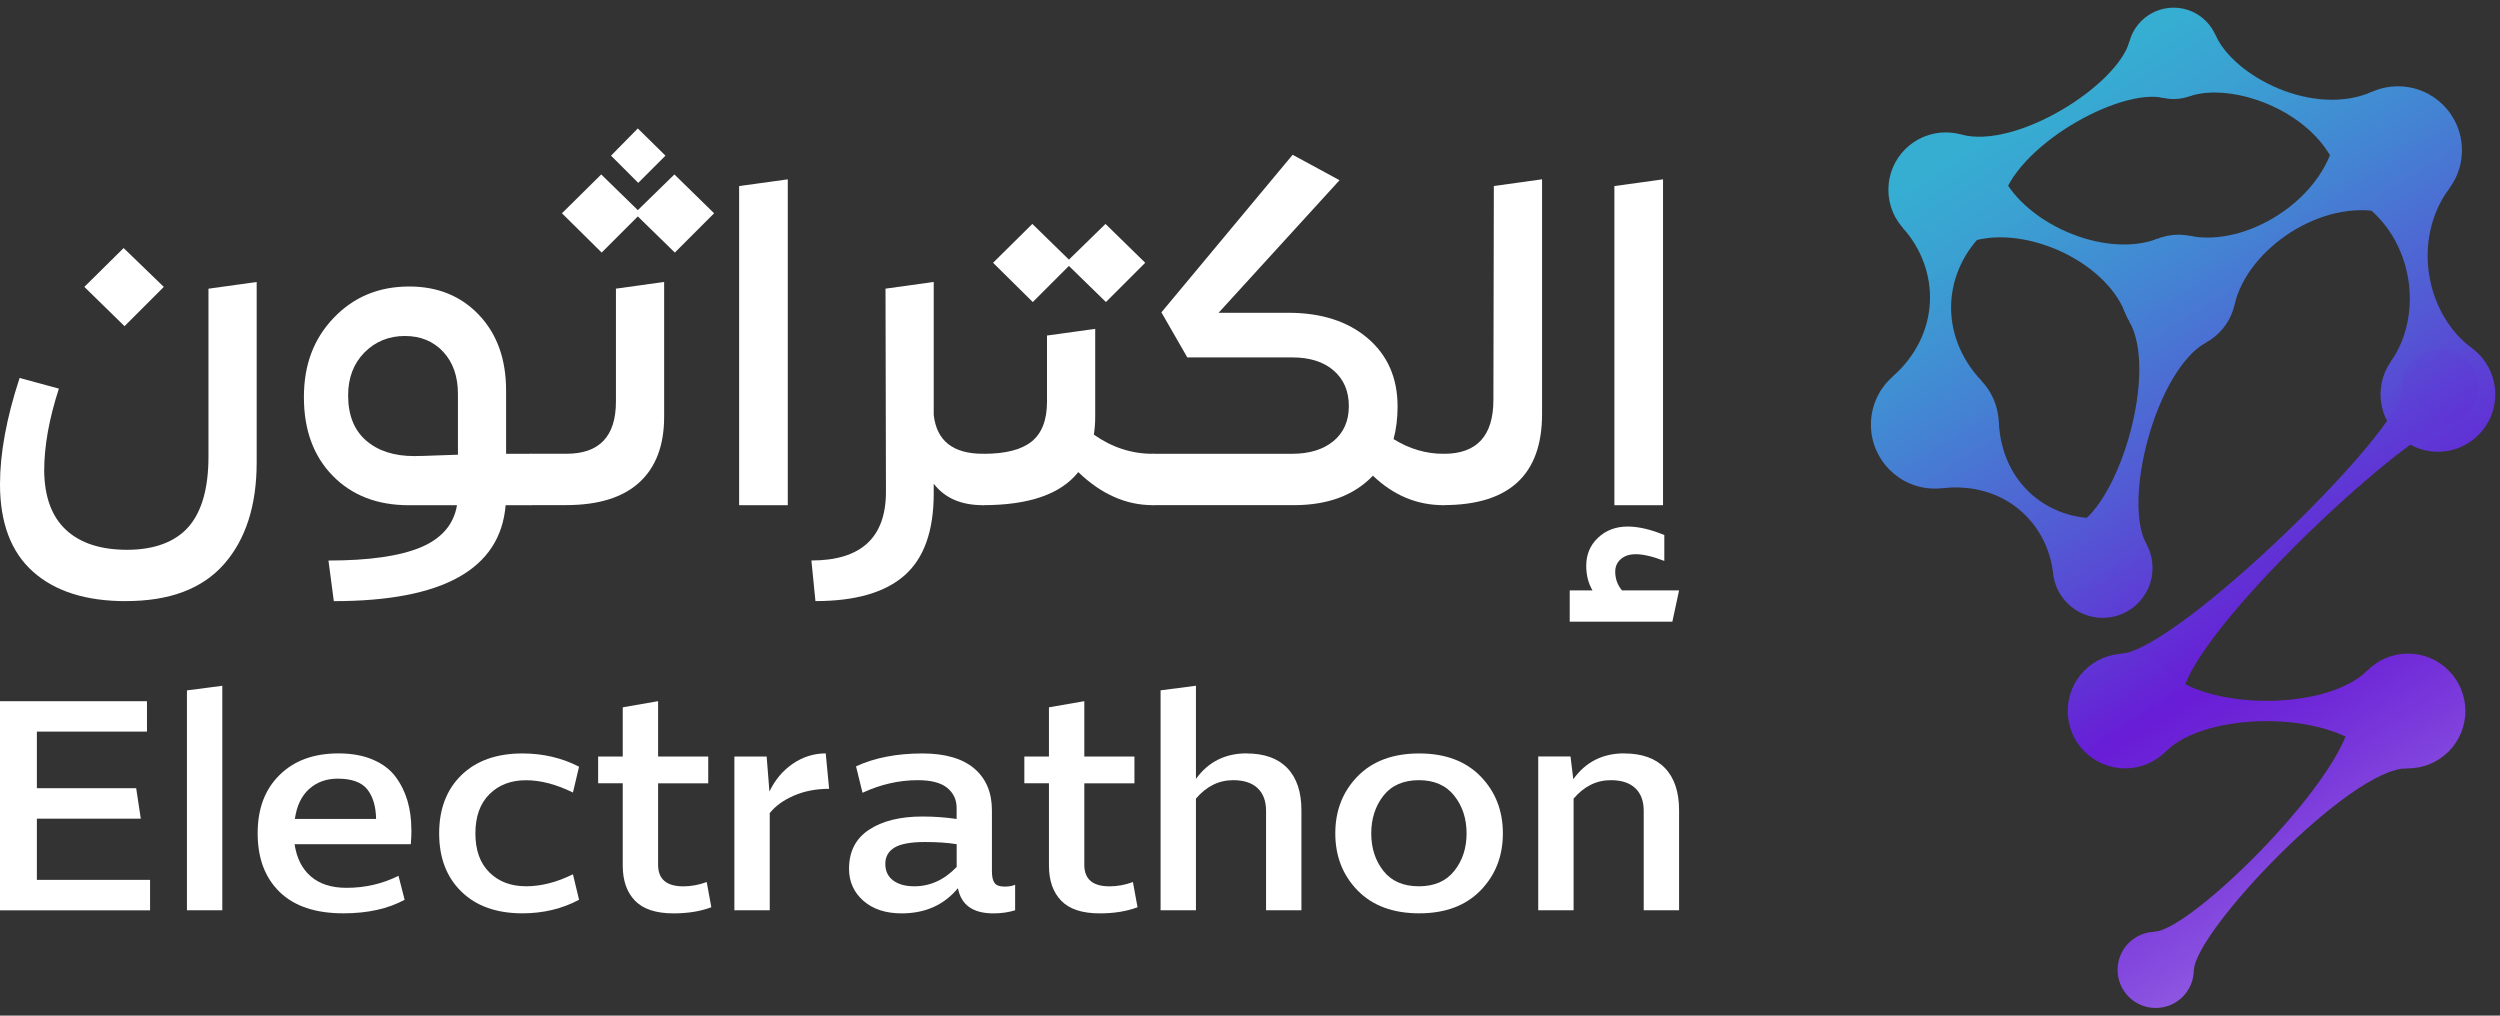 <svg width="160" height="65" viewBox="0 0 160 65" fill="none" xmlns="http://www.w3.org/2000/svg">
<rect x="0" y="0" width="160" height="65" fill="#333333" stroke="none"/>
<path d="M134.571 39.543C136.334 39.543 137.763 38.114 137.763 36.351C137.763 34.588 136.334 33.159 134.571 33.159C132.809 33.159 131.379 34.588 131.379 36.351C131.379 38.114 132.809 39.543 134.571 39.543Z" fill="url(#paint0_linear_180_206)"/>
<path d="M132.958 33.598C135.711 31.985 138.118 23.718 136.263 20.552L141.203 21.91C137.989 23.684 135.827 32.02 137.368 34.813L132.961 33.602L132.958 33.598Z" fill="url(#paint1_linear_180_206)"/>
<path d="M131.401 36.703C131.05 33.533 128.351 30.793 124.283 31.245L127.921 26.986C128.112 31.072 131.238 33.313 134.424 33.162L131.401 36.699V36.703Z" fill="url(#paint2_linear_180_206)"/>
<path d="M123.831 31.27C126.092 31.27 127.924 29.437 127.924 27.177C127.924 24.917 126.092 23.084 123.831 23.084C121.571 23.084 119.739 24.917 119.739 27.177C119.739 29.437 121.571 31.27 123.831 31.27Z" fill="url(#paint3_linear_180_206)"/>
<path d="M121.12 24.114C124.183 21.399 124.217 17.328 121.782 14.582L127.039 14.824C124.362 17.334 124.02 21.393 126.819 24.377L121.12 24.114Z" fill="url(#paint4_linear_180_206)"/>
<path d="M153.472 13.71C155.732 13.71 157.564 11.877 157.564 9.617C157.564 7.357 155.732 5.524 153.472 5.524C151.211 5.524 149.379 7.357 149.379 9.617C149.379 11.877 151.211 13.71 153.472 13.71Z" fill="url(#paint5_linear_180_206)"/>
<path d="M152.562 13.606C148.572 12.696 143.824 15.932 143.008 19.51L140.155 15.097C143.752 15.822 148.651 12.821 149.461 8.81L152.562 13.609V13.606Z" fill="url(#paint6_linear_180_206)"/>
<path d="M156.761 12.049C154.328 15.338 155.254 20.109 158.208 22.29L153.017 23.138C155.119 20.128 154.479 15.313 151.127 12.969L156.761 12.046V12.049Z" fill="url(#paint7_linear_180_206)"/>
<path d="M149.614 10.982C148.249 7.125 142.848 5.195 140.089 6.174L141.79 2.235C142.97 4.912 148.077 7.52 151.821 5.87L149.614 10.982Z" fill="url(#paint8_linear_180_206)"/>
<path d="M124.528 15.819C126.556 15.819 128.2 14.175 128.2 12.146C128.2 10.118 126.556 8.474 124.528 8.474C122.5 8.474 120.856 10.118 120.856 12.146C120.856 14.175 122.5 15.819 124.528 15.819Z" fill="url(#paint9_linear_180_206)"/>
<path d="M127.949 10.813C129.28 14.234 134.678 16.603 138.099 15.273L136.012 20.024C134.681 16.603 129.283 14.234 125.862 15.565L127.949 10.813Z" fill="url(#paint10_linear_180_206)"/>
<path d="M139.43 22.366C141.458 22.366 143.102 20.722 143.102 18.694C143.102 16.666 141.458 15.021 139.43 15.021C137.402 15.021 135.758 16.666 135.758 18.694C135.758 20.722 137.402 22.366 139.43 22.366Z" fill="url(#paint11_linear_180_206)"/>
<path d="M125.498 8.606C129.038 9.579 135.513 5.465 136.288 2.64L138.46 6.268C135.607 5.618 128.922 9.381 128.106 12.959L125.498 8.603V8.606Z" fill="url(#paint12_linear_180_206)"/>
<path d="M156.026 28.913C158.054 28.913 159.699 27.268 159.699 25.241C159.699 23.212 158.054 21.568 156.026 21.568C153.998 21.568 152.354 23.212 152.354 25.241C152.354 27.268 153.998 28.913 156.026 28.913Z" fill="url(#paint13_linear_180_206)"/>
<path d="M139.11 6.34C140.725 6.34 142.035 5.031 142.035 3.415C142.035 1.8 140.725 0.49 139.11 0.49C137.494 0.49 136.185 1.8 136.185 3.415C136.185 5.031 137.494 6.34 139.11 6.34Z" fill="url(#paint14_linear_180_206)"/>
<path d="M137.964 64.51C139.311 64.51 140.403 63.418 140.403 62.071C140.403 60.725 139.311 59.633 137.964 59.633C136.617 59.633 135.525 60.725 135.525 62.071C135.525 63.418 136.617 64.51 137.964 64.51Z" fill="url(#paint15_linear_180_206)"/>
<path d="M156.152 27.227C157.499 27.227 158.591 26.135 158.591 24.788C158.591 23.442 157.499 22.35 156.152 22.35C154.805 22.35 153.713 23.442 153.713 24.788C153.713 26.135 154.805 27.227 156.152 27.227Z" fill="url(#paint16_linear_180_206)"/>
<path d="M156.488 27.205C154.071 27.541 139.135 41.363 139.64 44.998L135.745 41.843C139.408 41.583 153.889 27.397 153.716 24.961L156.485 27.205H156.488Z" fill="url(#paint17_linear_180_206)"/>
<path d="M137.87 59.633C140.309 59.535 150.59 49.316 150.446 45.647L154.065 49.172C150.396 49.122 140.444 59.664 140.409 62.103L137.873 59.633H137.87Z" fill="url(#paint18_linear_180_206)"/>
<path d="M136.006 49.175C138.034 49.175 139.678 47.531 139.678 45.503C139.678 43.475 138.034 41.831 136.006 41.831C133.978 41.831 132.334 43.475 132.334 45.503C132.334 47.531 133.978 49.175 136.006 49.175Z" fill="url(#paint19_linear_180_206)"/>
<path d="M138.601 42.907C141.197 45.503 148.921 45.503 151.516 42.907V48.099C148.921 45.503 141.197 45.503 138.601 48.099V42.907Z" fill="url(#paint20_linear_180_206)"/>
<path d="M154.112 49.175C156.14 49.175 157.784 47.531 157.784 45.503C157.784 43.475 156.14 41.831 154.112 41.831C152.084 41.831 150.44 43.475 150.44 45.503C150.44 47.531 152.084 49.175 154.112 49.175Z" fill="url(#paint21_linear_180_206)"/>
<path d="M8.054 38.473C5.502 38.473 3.521 37.845 2.112 36.587C0.703 35.331 0 33.464 0 30.987C0 29.007 0.417 26.741 1.255 24.189L3.769 24.873C3.142 26.797 2.828 28.549 2.828 30.131C2.847 31.806 3.314 33.068 4.228 33.916C5.141 34.763 6.447 35.187 8.141 35.187C9.836 35.187 11.198 34.7 12.055 33.73C12.912 32.758 13.342 31.254 13.342 29.217V18.477L16.427 18.047V29.587C16.427 32.349 15.73 34.518 14.343 36.1C12.953 37.682 10.859 38.47 8.06 38.47L8.054 38.473ZM7.969 20.875L5.398 18.361L7.912 15.875L10.483 18.361L7.969 20.875Z" fill="white"/>
<path d="M33.962 29.044C34.151 29.044 34.248 29.129 34.248 29.302V32.045C34.248 32.236 34.151 32.331 33.962 32.331H32.361C32.019 36.426 28.354 38.473 21.364 38.473L21.022 35.874C23.611 35.874 25.579 35.591 26.919 35.033C28.263 34.471 29.038 33.57 29.248 32.334H26.163C24.145 32.334 22.522 31.706 21.292 30.447C20.065 29.192 19.45 27.516 19.45 25.419C19.45 23.323 20.087 21.669 21.364 20.335C22.642 19.001 24.248 18.336 26.191 18.336C28.018 18.336 29.509 18.945 30.66 20.162C31.812 21.38 32.39 22.99 32.39 24.989V29.044H33.962ZM22.28 25.303C22.28 26.559 22.66 27.522 23.423 28.188C24.186 28.853 25.212 29.189 26.508 29.189C26.813 29.189 27.321 29.173 28.037 29.145C28.752 29.117 29.173 29.101 29.308 29.101V25.215C29.308 24.092 28.994 23.191 28.366 22.516C27.738 21.841 26.919 21.503 25.909 21.503C24.898 21.503 24.019 21.854 23.323 22.56C22.629 23.266 22.28 24.18 22.28 25.303Z" fill="white"/>
<path d="M39.42 25.702V18.474L42.505 18.044V26.672C42.505 28.498 41.978 29.901 40.92 30.871C39.863 31.841 38.297 32.327 36.222 32.327H33.965C33.777 32.327 33.68 32.233 33.68 32.042L33.708 29.299C33.708 29.126 33.802 29.041 33.993 29.041H36.25C38.362 29.041 39.42 27.927 39.42 25.699V25.702ZM43.161 11.164L45.703 13.65L43.19 16.164L40.82 13.851L38.507 16.164L35.965 13.65L38.478 11.164L40.82 13.449L43.161 11.164ZM42.59 9.962L40.848 11.704L39.106 9.962L40.82 8.22L42.59 9.962Z" fill="white"/>
<path d="M47.304 32.331V11.908L50.418 11.478V32.331H47.304Z" fill="white"/>
<path d="M62.9 29.044C63.088 29.044 63.185 29.129 63.185 29.302V32.045C63.185 32.236 63.088 32.331 62.9 32.331C61.509 32.331 60.461 31.872 59.758 30.959V31.587C59.758 33.985 59.133 35.733 57.887 36.828C56.641 37.923 54.739 38.47 52.188 38.47L51.93 35.871C55.11 35.871 56.701 34.405 56.701 31.471L56.673 18.474L59.758 18.044V26.556C59.946 28.213 60.994 29.041 62.9 29.041V29.044Z" fill="white"/>
<path d="M73.781 29.044C73.972 29.044 74.067 29.129 74.067 29.302V32.045C74.067 32.236 73.972 32.33 73.781 32.33C72.067 32.33 70.476 31.627 69.01 30.215C67.887 31.624 65.859 32.33 62.925 32.33C62.736 32.33 62.639 32.236 62.639 32.045L62.667 29.302C62.667 29.129 62.761 29.044 62.953 29.044C64.343 29.044 65.366 28.784 66.022 28.26C66.678 27.735 67.008 26.885 67.008 25.702V21.474L70.093 21.047V26.675C70.093 27.058 70.065 27.437 70.008 27.817C71.17 28.636 72.425 29.044 73.778 29.044H73.781ZM68.411 17.017L66.098 19.331L63.556 16.817L66.07 14.331L68.411 16.616L70.752 14.331L73.294 16.817L70.78 19.331L68.408 17.017H68.411Z" fill="white"/>
<path d="M92.38 29.044C92.568 29.044 92.665 29.129 92.665 29.302V32.045C92.665 32.236 92.571 32.33 92.38 32.33C90.685 32.33 89.182 31.703 87.867 30.444C86.668 31.7 84.982 32.33 82.811 32.33H73.784C73.596 32.33 73.498 32.236 73.498 32.045V29.302C73.498 29.129 73.596 29.044 73.784 29.044H82.669C83.793 29.044 84.681 28.774 85.34 28.232C85.996 27.689 86.326 26.942 86.326 25.987C86.326 25.033 86.002 24.28 85.356 23.715C84.709 23.153 83.824 22.874 82.701 22.874H75.987L74.33 19.99L82.729 9.906L85.729 11.534L77.99 20.018H82.446C84.562 20.018 86.257 20.561 87.531 21.647C88.805 22.733 89.445 24.189 89.445 26.019C89.445 26.763 89.361 27.456 89.188 28.103C90.199 28.73 91.263 29.044 92.386 29.044H92.38Z" fill="white"/>
<path d="M92.38 32.331C92.192 32.331 92.094 32.236 92.094 32.045V29.302C92.094 29.129 92.201 29.044 92.408 29.044C94.52 29.044 95.578 27.893 95.578 25.589L95.606 11.905L98.692 11.475V26.499C98.692 30.385 96.589 32.327 92.38 32.327V32.331Z" fill="white"/>
<path d="M103.804 37.785H107.461L107.031 39.785H100.462V37.785H101.918C101.651 37.327 101.519 36.803 101.519 36.213C101.519 35.488 101.77 34.888 102.276 34.414C102.781 33.937 103.412 33.699 104.175 33.699C104.859 33.699 105.64 33.881 106.516 34.242V35.899C105.775 35.613 105.163 35.469 104.689 35.469C104.291 35.469 103.971 35.573 103.732 35.783C103.493 35.993 103.374 36.26 103.374 36.583C103.374 37.041 103.519 37.44 103.804 37.782V37.785ZM106.434 11.478V32.331H103.321V11.908L106.434 11.478Z" fill="white"/>
<path d="M0 58.258V44.875H9.406V46.824H2.36V50.446H8.716L9.011 52.395H2.36V56.312H9.604V58.261H0V58.258Z" fill="white"/>
<path d="M11.964 58.258V44.185L14.227 43.89V58.258H11.964Z" fill="white"/>
<path d="M26.332 53.101C26.332 53.377 26.32 53.685 26.292 54.027H18.853C18.985 54.919 19.333 55.609 19.895 56.092C20.46 56.579 21.22 56.821 22.177 56.821C23.37 56.821 24.481 56.563 25.504 56.052L25.896 57.586C24.832 58.164 23.526 58.453 21.979 58.453C20.193 58.453 18.834 57.998 17.896 57.084C16.957 56.171 16.49 54.922 16.49 53.334C16.49 51.745 16.954 50.528 17.887 49.605C18.819 48.679 20.077 48.218 21.665 48.218C22.519 48.218 23.257 48.353 23.878 48.623C24.5 48.893 24.983 49.26 25.325 49.724C25.667 50.189 25.918 50.7 26.081 51.259C26.244 51.818 26.326 52.43 26.326 53.098L26.332 53.101ZM18.875 52.411H24.07C24.057 51.611 23.869 50.98 23.508 50.522C23.147 50.063 22.513 49.834 21.609 49.834C20.887 49.834 20.281 50.054 19.788 50.493C19.296 50.933 18.991 51.573 18.872 52.411H18.875Z" fill="white"/>
<path d="M33.655 56.723C34.624 56.723 35.629 56.469 36.668 55.954L37.06 57.586C35.971 58.164 34.763 58.453 33.438 58.453C31.784 58.453 30.482 57.991 29.53 57.065C28.58 56.139 28.106 54.897 28.106 53.337C28.106 51.777 28.58 50.531 29.53 49.608C30.482 48.682 31.784 48.221 33.438 48.221C34.75 48.221 35.958 48.503 37.06 49.068L36.668 50.722C35.604 50.198 34.602 49.935 33.655 49.935C32.707 49.935 31.919 50.233 31.323 50.829C30.723 51.425 30.425 52.263 30.425 53.337C30.425 54.41 30.723 55.245 31.323 55.835C31.919 56.425 32.697 56.72 33.655 56.72V56.723Z" fill="white"/>
<path d="M42.119 44.875V48.419H45.327V50.132H42.119V55.349C42.119 56.268 42.656 56.726 43.733 56.726C44.231 56.726 44.73 56.635 45.23 56.45L45.525 58.063C44.828 58.327 44.021 58.456 43.105 58.456C41.987 58.456 41.168 58.186 40.644 57.649C40.12 57.112 39.856 56.362 39.856 55.405V50.129H38.281V48.416H39.856V45.268L42.119 44.875Z" fill="white"/>
<path d="M53.06 50.484C52.232 50.484 51.485 50.628 50.816 50.917C50.148 51.206 49.63 51.579 49.263 52.037V58.258H47V48.416H49.065L49.244 50.66C49.598 49.913 50.097 49.319 50.741 48.877C51.384 48.438 52.087 48.218 52.847 48.218L53.063 50.481L53.06 50.484Z" fill="white"/>
<path d="M64.299 56.742C64.576 56.742 64.798 56.701 64.968 56.623V58.258C64.547 58.39 64.083 58.456 63.571 58.456C62.272 58.456 61.515 57.919 61.308 56.843C60.417 57.919 59.215 58.456 57.705 58.456C56.682 58.456 55.866 58.186 55.254 57.649C54.645 57.112 54.338 56.428 54.338 55.603C54.338 54.501 54.764 53.666 55.615 53.105C56.469 52.54 57.611 52.257 59.039 52.257C59.786 52.257 60.514 52.31 61.224 52.414V51.705C61.224 51.181 61.023 50.754 60.624 50.424C60.225 50.098 59.598 49.931 58.744 49.931C57.539 49.931 56.356 50.201 55.201 50.738L54.786 49.046C55.979 48.494 57.398 48.221 59.036 48.221C60.492 48.221 61.597 48.544 62.353 49.184C63.107 49.828 63.483 50.719 63.483 51.862V55.779C63.483 56.108 63.54 56.35 63.65 56.507C63.76 56.664 63.976 56.742 64.29 56.742H64.299ZM58.512 56.723C59.535 56.723 60.439 56.309 61.227 55.483V54.027C60.662 53.936 59.987 53.889 59.199 53.889C58.292 53.889 57.642 54.008 57.25 54.244C56.858 54.479 56.66 54.828 56.66 55.286C56.66 55.744 56.827 56.099 57.162 56.35C57.498 56.598 57.947 56.723 58.512 56.723Z" fill="white"/>
<path d="M69.396 44.875V48.419H72.604V50.132H69.396V55.349C69.396 56.268 69.933 56.726 71.01 56.726C71.509 56.726 72.008 56.635 72.507 56.45L72.802 58.063C72.105 58.327 71.298 58.456 70.382 58.456C69.264 58.456 68.445 58.186 67.921 57.649C67.397 57.112 67.133 56.362 67.133 55.405V50.129H65.558V48.416H67.133V45.268L69.396 44.875Z" fill="white"/>
<path d="M79.788 48.221C80.915 48.221 81.784 48.532 82.387 49.156C82.989 49.781 83.291 50.682 83.291 51.862V58.258H81.028V51.899C81.028 51.269 80.849 50.785 80.488 50.443C80.127 50.101 79.606 49.931 78.922 49.931C78.002 49.931 77.208 50.327 76.54 51.112V58.255H74.277V44.182L76.54 43.887V49.85C77.328 48.761 78.41 48.215 79.788 48.215V48.221Z" fill="white"/>
<path d="M90.829 48.221C92.496 48.221 93.805 48.711 94.756 49.687C95.707 50.663 96.184 51.88 96.184 53.337C96.184 54.793 95.707 56.011 94.756 56.987C93.805 57.963 92.496 58.453 90.829 58.453C89.163 58.453 87.835 57.963 86.884 56.987C85.933 56.011 85.459 54.793 85.459 53.337C85.459 51.88 85.933 50.663 86.884 49.687C87.835 48.711 89.15 48.221 90.829 48.221ZM90.811 56.723C91.796 56.723 92.549 56.397 93.073 55.738C93.598 55.082 93.861 54.282 93.861 53.337C93.861 52.392 93.598 51.589 93.073 50.926C92.549 50.264 91.793 49.931 90.811 49.931C89.828 49.931 89.056 50.264 88.538 50.926C88.02 51.589 87.76 52.392 87.76 53.337C87.76 54.282 88.02 55.082 88.538 55.738C89.056 56.394 89.816 56.723 90.811 56.723Z" fill="white"/>
<path d="M103.958 48.221C105.085 48.221 105.954 48.532 106.557 49.156C107.159 49.781 107.461 50.681 107.461 51.862V58.258H105.198V51.899C105.198 51.268 105.019 50.785 104.658 50.443C104.297 50.101 103.776 49.931 103.092 49.931C102.172 49.931 101.378 50.327 100.71 51.111V58.255H98.447V48.412H100.512L100.691 49.869C101.479 48.767 102.568 48.215 103.958 48.215V48.221Z" fill="white"/>
<defs>
<linearGradient id="paint0_linear_180_206" x1="119.874" y1="13.016" x2="150.057" y2="60.935" gradientUnits="userSpaceOnUse">
<stop stop-color="#36AED2"/>
<stop offset="0.09" stop-color="#3AA2D2"/>
<stop offset="0.25" stop-color="#4483D3"/>
<stop offset="0.47" stop-color="#5650D4"/>
<stop offset="0.66" stop-color="#681DD6"/>
<stop offset="0.75" stop-color="#702AD8"/>
<stop offset="0.91" stop-color="#874DDF"/>
<stop offset="1" stop-color="#9663E3"/>
</linearGradient>
<linearGradient id="paint1_linear_180_206" x1="125.548" y1="9.441" x2="155.731" y2="57.36" gradientUnits="userSpaceOnUse">
<stop stop-color="#36AED2"/>
<stop offset="0.09" stop-color="#3AA2D2"/>
<stop offset="0.25" stop-color="#4483D3"/>
<stop offset="0.47" stop-color="#5650D4"/>
<stop offset="0.66" stop-color="#681DD6"/>
<stop offset="0.75" stop-color="#702AD8"/>
<stop offset="0.91" stop-color="#874DDF"/>
<stop offset="1" stop-color="#9663E3"/>
</linearGradient>
<linearGradient id="paint2_linear_180_206" x1="118.009" y1="14.19" x2="148.193" y2="62.112" gradientUnits="userSpaceOnUse">
<stop stop-color="#36AED2"/>
<stop offset="0.09" stop-color="#3AA2D2"/>
<stop offset="0.25" stop-color="#4483D3"/>
<stop offset="0.47" stop-color="#5650D4"/>
<stop offset="0.66" stop-color="#681DD6"/>
<stop offset="0.75" stop-color="#702AD8"/>
<stop offset="0.91" stop-color="#874DDF"/>
<stop offset="1" stop-color="#9663E3"/>
</linearGradient>
<linearGradient id="paint3_linear_180_206" x1="116.324" y1="15.254" x2="146.507" y2="63.173" gradientUnits="userSpaceOnUse">
<stop stop-color="#36AED2"/>
<stop offset="0.09" stop-color="#3AA2D2"/>
<stop offset="0.25" stop-color="#4483D3"/>
<stop offset="0.47" stop-color="#5650D4"/>
<stop offset="0.66" stop-color="#681DD6"/>
<stop offset="0.75" stop-color="#702AD8"/>
<stop offset="0.91" stop-color="#874DDF"/>
<stop offset="1" stop-color="#9663E3"/>
</linearGradient>
<linearGradient id="paint4_linear_180_206" x1="119.974" y1="12.953" x2="150.157" y2="60.872" gradientUnits="userSpaceOnUse">
<stop stop-color="#36AED2"/>
<stop offset="0.09" stop-color="#3AA2D2"/>
<stop offset="0.25" stop-color="#4483D3"/>
<stop offset="0.47" stop-color="#5650D4"/>
<stop offset="0.66" stop-color="#681DD6"/>
<stop offset="0.75" stop-color="#702AD8"/>
<stop offset="0.91" stop-color="#874DDF"/>
<stop offset="1" stop-color="#9663E3"/>
</linearGradient>
<linearGradient id="paint5_linear_180_206" x1="145.459" y1="-3.101" x2="175.645" y2="44.819" gradientUnits="userSpaceOnUse">
<stop stop-color="#36AED2"/>
<stop offset="0.09" stop-color="#3AA2D2"/>
<stop offset="0.25" stop-color="#4483D3"/>
<stop offset="0.47" stop-color="#5650D4"/>
<stop offset="0.66" stop-color="#681DD6"/>
<stop offset="0.75" stop-color="#702AD8"/>
<stop offset="0.91" stop-color="#874DDF"/>
<stop offset="1" stop-color="#9663E3"/>
</linearGradient>
<linearGradient id="paint6_linear_180_206" x1="138.234" y1="1.45" x2="168.417" y2="49.37" gradientUnits="userSpaceOnUse">
<stop stop-color="#36AED2"/>
<stop offset="0.09" stop-color="#3AA2D2"/>
<stop offset="0.25" stop-color="#4483D3"/>
<stop offset="0.47" stop-color="#5650D4"/>
<stop offset="0.66" stop-color="#681DD6"/>
<stop offset="0.75" stop-color="#702AD8"/>
<stop offset="0.91" stop-color="#874DDF"/>
<stop offset="1" stop-color="#9663E3"/>
</linearGradient>
<linearGradient id="paint7_linear_180_206" x1="142.879" y1="-1.475" x2="173.062" y2="46.445" gradientUnits="userSpaceOnUse">
<stop stop-color="#36AED2"/>
<stop offset="0.09" stop-color="#3AA2D2"/>
<stop offset="0.25" stop-color="#4483D3"/>
<stop offset="0.47" stop-color="#5650D4"/>
<stop offset="0.66" stop-color="#681DD6"/>
<stop offset="0.75" stop-color="#702AD8"/>
<stop offset="0.91" stop-color="#874DDF"/>
<stop offset="1" stop-color="#9663E3"/>
</linearGradient>
<linearGradient id="paint8_linear_180_206" x1="141.699" y1="-0.731" x2="171.882" y2="47.188" gradientUnits="userSpaceOnUse">
<stop stop-color="#36AED2"/>
<stop offset="0.09" stop-color="#3AA2D2"/>
<stop offset="0.25" stop-color="#4483D3"/>
<stop offset="0.47" stop-color="#5650D4"/>
<stop offset="0.66" stop-color="#681DD6"/>
<stop offset="0.75" stop-color="#702AD8"/>
<stop offset="0.91" stop-color="#874DDF"/>
<stop offset="1" stop-color="#9663E3"/>
</linearGradient>
<linearGradient id="paint9_linear_180_206" x1="123.599" y1="10.671" x2="153.782" y2="58.591" gradientUnits="userSpaceOnUse">
<stop stop-color="#36AED2"/>
<stop offset="0.09" stop-color="#3AA2D2"/>
<stop offset="0.25" stop-color="#4483D3"/>
<stop offset="0.47" stop-color="#5650D4"/>
<stop offset="0.66" stop-color="#681DD6"/>
<stop offset="0.75" stop-color="#702AD8"/>
<stop offset="0.91" stop-color="#874DDF"/>
<stop offset="1" stop-color="#9663E3"/>
</linearGradient>
<linearGradient id="paint10_linear_180_206" x1="127.456" y1="8.239" x2="157.64" y2="56.158" gradientUnits="userSpaceOnUse">
<stop stop-color="#36AED2"/>
<stop offset="0.09" stop-color="#3AA2D2"/>
<stop offset="0.25" stop-color="#4483D3"/>
<stop offset="0.47" stop-color="#5650D4"/>
<stop offset="0.66" stop-color="#681DD6"/>
<stop offset="0.75" stop-color="#702AD8"/>
<stop offset="0.91" stop-color="#874DDF"/>
<stop offset="1" stop-color="#9663E3"/>
</linearGradient>
<linearGradient id="paint11_linear_180_206" x1="131.314" y1="5.81" x2="161.497" y2="53.729" gradientUnits="userSpaceOnUse">
<stop stop-color="#36AED2"/>
<stop offset="0.09" stop-color="#3AA2D2"/>
<stop offset="0.25" stop-color="#4483D3"/>
<stop offset="0.47" stop-color="#5650D4"/>
<stop offset="0.66" stop-color="#681DD6"/>
<stop offset="0.75" stop-color="#702AD8"/>
<stop offset="0.91" stop-color="#874DDF"/>
<stop offset="1" stop-color="#9663E3"/>
</linearGradient>
<linearGradient id="paint12_linear_180_206" x1="131.047" y1="5.976" x2="161.233" y2="53.895" gradientUnits="userSpaceOnUse">
<stop stop-color="#36AED2"/>
<stop offset="0.09" stop-color="#3AA2D2"/>
<stop offset="0.25" stop-color="#4483D3"/>
<stop offset="0.47" stop-color="#5650D4"/>
<stop offset="0.66" stop-color="#681DD6"/>
<stop offset="0.75" stop-color="#702AD8"/>
<stop offset="0.91" stop-color="#874DDF"/>
<stop offset="1" stop-color="#9663E3"/>
</linearGradient>
<linearGradient id="paint13_linear_180_206" x1="140.243" y1="0.185" x2="170.426" y2="48.105" gradientUnits="userSpaceOnUse">
<stop stop-color="#36AED2"/>
<stop offset="0.09" stop-color="#3AA2D2"/>
<stop offset="0.25" stop-color="#4483D3"/>
<stop offset="0.47" stop-color="#5650D4"/>
<stop offset="0.66" stop-color="#681DD6"/>
<stop offset="0.75" stop-color="#702AD8"/>
<stop offset="0.91" stop-color="#874DDF"/>
<stop offset="1" stop-color="#9663E3"/>
</linearGradient>
<linearGradient id="paint14_linear_180_206" x1="137.977" y1="1.614" x2="168.16" y2="49.533" gradientUnits="userSpaceOnUse">
<stop stop-color="#36AED2"/>
<stop offset="0.09" stop-color="#3AA2D2"/>
<stop offset="0.25" stop-color="#4483D3"/>
<stop offset="0.47" stop-color="#5650D4"/>
<stop offset="0.66" stop-color="#681DD6"/>
<stop offset="0.75" stop-color="#702AD8"/>
<stop offset="0.91" stop-color="#874DDF"/>
<stop offset="1" stop-color="#9663E3"/>
</linearGradient>
<linearGradient id="paint15_linear_180_206" x1="110.703" y1="18.791" x2="140.889" y2="66.71" gradientUnits="userSpaceOnUse">
<stop stop-color="#36AED2"/>
<stop offset="0.09" stop-color="#3AA2D2"/>
<stop offset="0.25" stop-color="#4483D3"/>
<stop offset="0.47" stop-color="#5650D4"/>
<stop offset="0.66" stop-color="#681DD6"/>
<stop offset="0.75" stop-color="#702AD8"/>
<stop offset="0.91" stop-color="#874DDF"/>
<stop offset="1" stop-color="#9663E3"/>
</linearGradient>
<linearGradient id="paint16_linear_180_206" x1="140.051" y1="-0.772" x2="170.235" y2="47.148" gradientUnits="userSpaceOnUse">
<stop stop-color="#36AED2"/>
<stop offset="0.09" stop-color="#3AA2D2"/>
<stop offset="0.25" stop-color="#4483D3"/>
<stop offset="0.47" stop-color="#5650D4"/>
<stop offset="0.66" stop-color="#681DD6"/>
<stop offset="0.75" stop-color="#702AD8"/>
<stop offset="0.91" stop-color="#874DDF"/>
<stop offset="1" stop-color="#9663E3"/>
</linearGradient>
<linearGradient id="paint17_linear_180_206" x1="126.822" y1="3.889" x2="160.232" y2="56.934" gradientUnits="userSpaceOnUse">
<stop stop-color="#36AED2"/>
<stop offset="0.09" stop-color="#3AA2D2"/>
<stop offset="0.25" stop-color="#4483D3"/>
<stop offset="0.47" stop-color="#5650D4"/>
<stop offset="0.66" stop-color="#681DD6"/>
<stop offset="0.75" stop-color="#702AD8"/>
<stop offset="0.91" stop-color="#874DDF"/>
<stop offset="1" stop-color="#9663E3"/>
</linearGradient>
<linearGradient id="paint18_linear_180_206" x1="119.889" y1="13.006" x2="150.073" y2="60.926" gradientUnits="userSpaceOnUse">
<stop stop-color="#36AED2"/>
<stop offset="0.09" stop-color="#3AA2D2"/>
<stop offset="0.25" stop-color="#4483D3"/>
<stop offset="0.47" stop-color="#5650D4"/>
<stop offset="0.66" stop-color="#681DD6"/>
<stop offset="0.75" stop-color="#702AD8"/>
<stop offset="0.91" stop-color="#874DDF"/>
<stop offset="1" stop-color="#9663E3"/>
</linearGradient>
<linearGradient id="paint19_linear_180_206" x1="116.773" y1="14.968" x2="146.956" y2="62.887" gradientUnits="userSpaceOnUse">
<stop stop-color="#36AED2"/>
<stop offset="0.09" stop-color="#3AA2D2"/>
<stop offset="0.25" stop-color="#4483D3"/>
<stop offset="0.47" stop-color="#5650D4"/>
<stop offset="0.66" stop-color="#681DD6"/>
<stop offset="0.75" stop-color="#702AD8"/>
<stop offset="0.91" stop-color="#874DDF"/>
<stop offset="1" stop-color="#9663E3"/>
</linearGradient>
<linearGradient id="paint20_linear_180_206" x1="123.254" y1="10.888" x2="153.437" y2="58.807" gradientUnits="userSpaceOnUse">
<stop stop-color="#36AED2"/>
<stop offset="0.09" stop-color="#3AA2D2"/>
<stop offset="0.25" stop-color="#4483D3"/>
<stop offset="0.47" stop-color="#5650D4"/>
<stop offset="0.66" stop-color="#681DD6"/>
<stop offset="0.75" stop-color="#702AD8"/>
<stop offset="0.91" stop-color="#874DDF"/>
<stop offset="1" stop-color="#9663E3"/>
</linearGradient>
<linearGradient id="paint21_linear_180_206" x1="129.735" y1="6.805" x2="159.918" y2="54.724" gradientUnits="userSpaceOnUse">
<stop stop-color="#36AED2"/>
<stop offset="0.09" stop-color="#3AA2D2"/>
<stop offset="0.25" stop-color="#4483D3"/>
<stop offset="0.47" stop-color="#5650D4"/>
<stop offset="0.66" stop-color="#681DD6"/>
<stop offset="0.75" stop-color="#702AD8"/>
<stop offset="0.91" stop-color="#874DDF"/>
<stop offset="1" stop-color="#9663E3"/>
</linearGradient>
</defs>
</svg>
